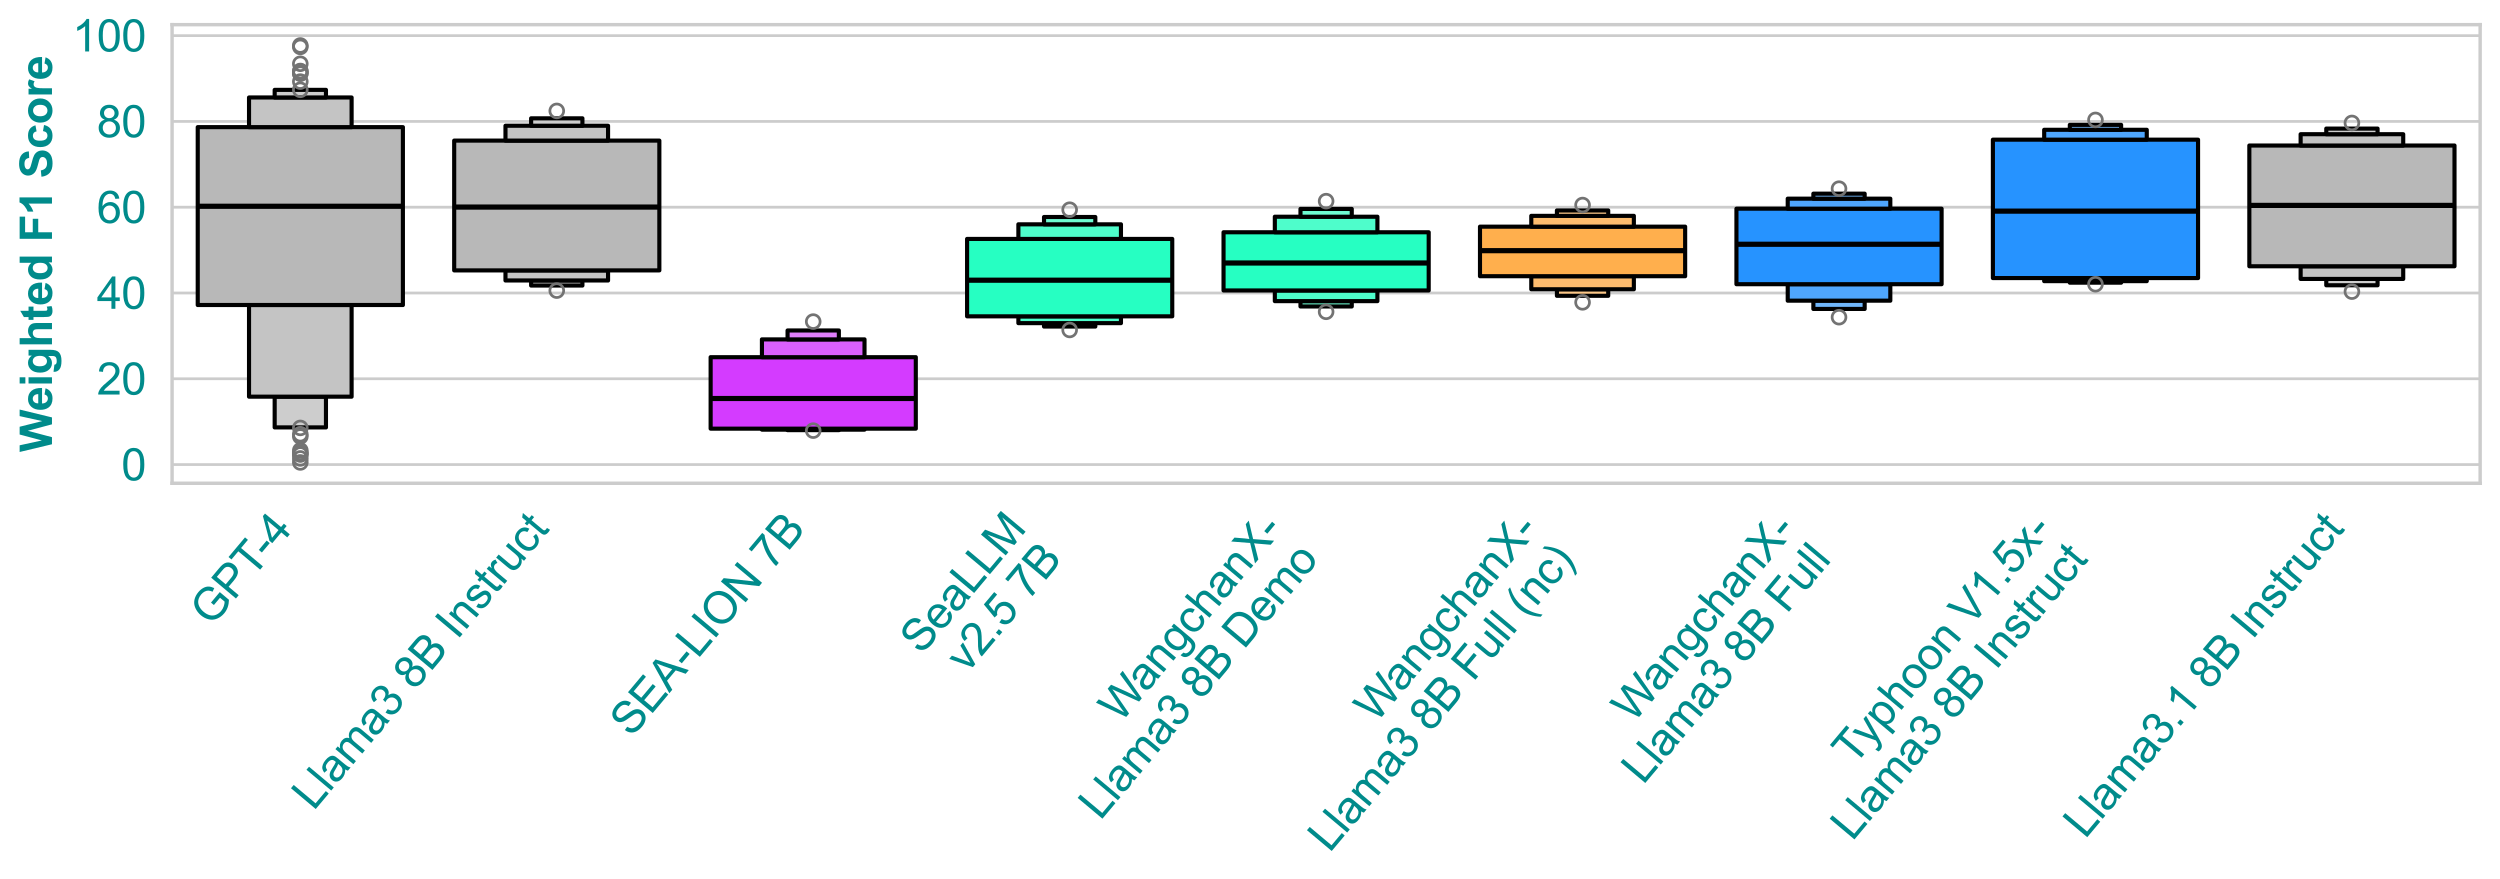 <?xml version="1.0" encoding="utf-8" standalone="no"?>
<!DOCTYPE svg PUBLIC "-//W3C//DTD SVG 1.1//EN"
  "http://www.w3.org/Graphics/SVG/1.1/DTD/svg11.dtd">
<svg xmlns:xlink="http://www.w3.org/1999/xlink" width="906.607pt" height="318.892pt" viewBox="0 0 906.607 318.892" xmlns="http://www.w3.org/2000/svg" version="1.1">
 <defs>
  <style type="text/css">*{stroke-linejoin: round; stroke-linecap: butt}</style>
 </defs>
 <g id="figure_1">
  <g id="patch_1">
   <path d="M 0 318.892 
L 906.607 318.892 
L 906.607 0 
L 0 0 
L 0 318.892 
z
" style="fill: none"/>
  </g>
  <g id="axes_1">
   <g id="patch_2">
    <path d="M 62.407 175.259 
L 899.408 175.259 
L 899.408 8.939 
L 62.407 8.939 
L 62.407 175.259 
z
" style="fill: none"/>
   </g>
   <g id="matplotlib.axis_1">
    <g id="xtick_1">
     <g id="text_1">
      <!-- GPT-4 -->
      <g style="fill: #008b8b" transform="translate(76.752 227.539) rotate(-50) scale(0.16 -0.16)">
       <defs>
        <path id="ArialMT-47" d="M 2638 1797 
L 2638 2334 
L 4578 2338 
L 4578 638 
Q 4131 281 3656 101 
Q 3181 -78 2681 -78 
Q 2006 -78 1454 211 
Q 903 500 622 1047 
Q 341 1594 341 2269 
Q 341 2938 620 3517 
Q 900 4097 1425 4378 
Q 1950 4659 2634 4659 
Q 3131 4659 3532 4498 
Q 3934 4338 4162 4050 
Q 4391 3763 4509 3300 
L 3963 3150 
Q 3859 3500 3706 3700 
Q 3553 3900 3268 4020 
Q 2984 4141 2638 4141 
Q 2222 4141 1919 4014 
Q 1616 3888 1430 3681 
Q 1244 3475 1141 3228 
Q 966 2803 966 2306 
Q 966 1694 1177 1281 
Q 1388 869 1791 669 
Q 2194 469 2647 469 
Q 3041 469 3416 620 
Q 3791 772 3984 944 
L 3984 1797 
L 2638 1797 
z
" transform="scale(0.016)"/>
        <path id="ArialMT-50" d="M 494 0 
L 494 4581 
L 2222 4581 
Q 2678 4581 2919 4538 
Q 3256 4481 3484 4323 
Q 3713 4166 3852 3881 
Q 3991 3597 3991 3256 
Q 3991 2672 3619 2267 
Q 3247 1863 2275 1863 
L 1100 1863 
L 1100 0 
L 494 0 
z
M 1100 2403 
L 2284 2403 
Q 2872 2403 3119 2622 
Q 3366 2841 3366 3238 
Q 3366 3525 3220 3729 
Q 3075 3934 2838 4000 
Q 2684 4041 2272 4041 
L 1100 4041 
L 1100 2403 
z
" transform="scale(0.016)"/>
        <path id="ArialMT-54" d="M 1659 0 
L 1659 4041 
L 150 4041 
L 150 4581 
L 3781 4581 
L 3781 4041 
L 2266 4041 
L 2266 0 
L 1659 0 
z
" transform="scale(0.016)"/>
        <path id="ArialMT-2d" d="M 203 1375 
L 203 1941 
L 1931 1941 
L 1931 1375 
L 203 1375 
z
" transform="scale(0.016)"/>
        <path id="ArialMT-34" d="M 2069 0 
L 2069 1097 
L 81 1097 
L 81 1613 
L 2172 4581 
L 2631 4581 
L 2631 1613 
L 3250 1613 
L 3250 1097 
L 2631 1097 
L 2631 0 
L 2069 0 
z
M 2069 1613 
L 2069 3678 
L 634 1613 
L 2069 1613 
z
" transform="scale(0.016)"/>
       </defs>
       <use xlink:href="#ArialMT-47"/>
       <use xlink:href="#ArialMT-50" x="77.783"/>
       <use xlink:href="#ArialMT-54" x="144.482"/>
       <use xlink:href="#ArialMT-2d" x="200.066"/>
       <use xlink:href="#ArialMT-34" x="233.367"/>
      </g>
     </g>
    </g>
    <g id="xtick_2">
     <g id="text_2">
      <!-- Llama3 8B Instruct -->
      <g style="fill: #008b8b" transform="translate(113.73 294.304) rotate(-50) scale(0.16 -0.16)">
       <defs>
        <path id="ArialMT-4c" d="M 469 0 
L 469 4581 
L 1075 4581 
L 1075 541 
L 3331 541 
L 3331 0 
L 469 0 
z
" transform="scale(0.016)"/>
        <path id="ArialMT-6c" d="M 409 0 
L 409 4581 
L 972 4581 
L 972 0 
L 409 0 
z
" transform="scale(0.016)"/>
        <path id="ArialMT-61" d="M 2588 409 
Q 2275 144 1986 34 
Q 1697 -75 1366 -75 
Q 819 -75 525 192 
Q 231 459 231 875 
Q 231 1119 342 1320 
Q 453 1522 633 1644 
Q 813 1766 1038 1828 
Q 1203 1872 1538 1913 
Q 2219 1994 2541 2106 
Q 2544 2222 2544 2253 
Q 2544 2597 2384 2738 
Q 2169 2928 1744 2928 
Q 1347 2928 1158 2789 
Q 969 2650 878 2297 
L 328 2372 
Q 403 2725 575 2942 
Q 747 3159 1072 3276 
Q 1397 3394 1825 3394 
Q 2250 3394 2515 3294 
Q 2781 3194 2906 3042 
Q 3031 2891 3081 2659 
Q 3109 2516 3109 2141 
L 3109 1391 
Q 3109 606 3145 398 
Q 3181 191 3288 0 
L 2700 0 
Q 2613 175 2588 409 
z
M 2541 1666 
Q 2234 1541 1622 1453 
Q 1275 1403 1131 1340 
Q 988 1278 909 1158 
Q 831 1038 831 891 
Q 831 666 1001 516 
Q 1172 366 1500 366 
Q 1825 366 2078 508 
Q 2331 650 2450 897 
Q 2541 1088 2541 1459 
L 2541 1666 
z
" transform="scale(0.016)"/>
        <path id="ArialMT-6d" d="M 422 0 
L 422 3319 
L 925 3319 
L 925 2853 
Q 1081 3097 1340 3245 
Q 1600 3394 1931 3394 
Q 2300 3394 2536 3241 
Q 2772 3088 2869 2813 
Q 3263 3394 3894 3394 
Q 4388 3394 4653 3120 
Q 4919 2847 4919 2278 
L 4919 0 
L 4359 0 
L 4359 2091 
Q 4359 2428 4304 2576 
Q 4250 2725 4106 2815 
Q 3963 2906 3769 2906 
Q 3419 2906 3187 2673 
Q 2956 2441 2956 1928 
L 2956 0 
L 2394 0 
L 2394 2156 
Q 2394 2531 2256 2718 
Q 2119 2906 1806 2906 
Q 1569 2906 1367 2781 
Q 1166 2656 1075 2415 
Q 984 2175 984 1722 
L 984 0 
L 422 0 
z
" transform="scale(0.016)"/>
        <path id="ArialMT-33" d="M 269 1209 
L 831 1284 
Q 928 806 1161 595 
Q 1394 384 1728 384 
Q 2125 384 2398 659 
Q 2672 934 2672 1341 
Q 2672 1728 2419 1979 
Q 2166 2231 1775 2231 
Q 1616 2231 1378 2169 
L 1441 2663 
Q 1497 2656 1531 2656 
Q 1891 2656 2178 2843 
Q 2466 3031 2466 3422 
Q 2466 3731 2256 3934 
Q 2047 4138 1716 4138 
Q 1388 4138 1169 3931 
Q 950 3725 888 3313 
L 325 3413 
Q 428 3978 793 4289 
Q 1159 4600 1703 4600 
Q 2078 4600 2393 4439 
Q 2709 4278 2876 4000 
Q 3044 3722 3044 3409 
Q 3044 3113 2884 2869 
Q 2725 2625 2413 2481 
Q 2819 2388 3044 2092 
Q 3269 1797 3269 1353 
Q 3269 753 2831 336 
Q 2394 -81 1725 -81 
Q 1122 -81 723 278 
Q 325 638 269 1209 
z
" transform="scale(0.016)"/>
        <path id="ArialMT-20" transform="scale(0.016)"/>
        <path id="ArialMT-38" d="M 1131 2484 
Q 781 2613 612 2850 
Q 444 3088 444 3419 
Q 444 3919 803 4259 
Q 1163 4600 1759 4600 
Q 2359 4600 2725 4251 
Q 3091 3903 3091 3403 
Q 3091 3084 2923 2848 
Q 2756 2613 2416 2484 
Q 2838 2347 3058 2040 
Q 3278 1734 3278 1309 
Q 3278 722 2862 322 
Q 2447 -78 1769 -78 
Q 1091 -78 675 323 
Q 259 725 259 1325 
Q 259 1772 486 2073 
Q 713 2375 1131 2484 
z
M 1019 3438 
Q 1019 3113 1228 2906 
Q 1438 2700 1772 2700 
Q 2097 2700 2305 2904 
Q 2513 3109 2513 3406 
Q 2513 3716 2298 3927 
Q 2084 4138 1766 4138 
Q 1444 4138 1231 3931 
Q 1019 3725 1019 3438 
z
M 838 1322 
Q 838 1081 952 856 
Q 1066 631 1291 507 
Q 1516 384 1775 384 
Q 2178 384 2440 643 
Q 2703 903 2703 1303 
Q 2703 1709 2433 1975 
Q 2163 2241 1756 2241 
Q 1359 2241 1098 1978 
Q 838 1716 838 1322 
z
" transform="scale(0.016)"/>
        <path id="ArialMT-42" d="M 469 0 
L 469 4581 
L 2188 4581 
Q 2713 4581 3030 4442 
Q 3347 4303 3526 4014 
Q 3706 3725 3706 3409 
Q 3706 3116 3547 2856 
Q 3388 2597 3066 2438 
Q 3481 2316 3704 2022 
Q 3928 1728 3928 1328 
Q 3928 1006 3792 729 
Q 3656 453 3456 303 
Q 3256 153 2954 76 
Q 2653 0 2216 0 
L 469 0 
z
M 1075 2656 
L 2066 2656 
Q 2469 2656 2644 2709 
Q 2875 2778 2992 2937 
Q 3109 3097 3109 3338 
Q 3109 3566 3000 3739 
Q 2891 3913 2687 3977 
Q 2484 4041 1991 4041 
L 1075 4041 
L 1075 2656 
z
M 1075 541 
L 2216 541 
Q 2509 541 2628 563 
Q 2838 600 2978 687 
Q 3119 775 3209 942 
Q 3300 1109 3300 1328 
Q 3300 1584 3169 1773 
Q 3038 1963 2805 2039 
Q 2572 2116 2134 2116 
L 1075 2116 
L 1075 541 
z
" transform="scale(0.016)"/>
        <path id="ArialMT-49" d="M 597 0 
L 597 4581 
L 1203 4581 
L 1203 0 
L 597 0 
z
" transform="scale(0.016)"/>
        <path id="ArialMT-6e" d="M 422 0 
L 422 3319 
L 928 3319 
L 928 2847 
Q 1294 3394 1984 3394 
Q 2284 3394 2536 3286 
Q 2788 3178 2913 3003 
Q 3038 2828 3088 2588 
Q 3119 2431 3119 2041 
L 3119 0 
L 2556 0 
L 2556 2019 
Q 2556 2363 2490 2533 
Q 2425 2703 2258 2804 
Q 2091 2906 1866 2906 
Q 1506 2906 1245 2678 
Q 984 2450 984 1813 
L 984 0 
L 422 0 
z
" transform="scale(0.016)"/>
        <path id="ArialMT-73" d="M 197 991 
L 753 1078 
Q 800 744 1014 566 
Q 1228 388 1613 388 
Q 2000 388 2187 545 
Q 2375 703 2375 916 
Q 2375 1106 2209 1216 
Q 2094 1291 1634 1406 
Q 1016 1563 777 1677 
Q 538 1791 414 1992 
Q 291 2194 291 2438 
Q 291 2659 392 2848 
Q 494 3038 669 3163 
Q 800 3259 1026 3326 
Q 1253 3394 1513 3394 
Q 1903 3394 2198 3281 
Q 2494 3169 2634 2976 
Q 2775 2784 2828 2463 
L 2278 2388 
Q 2241 2644 2061 2787 
Q 1881 2931 1553 2931 
Q 1166 2931 1000 2803 
Q 834 2675 834 2503 
Q 834 2394 903 2306 
Q 972 2216 1119 2156 
Q 1203 2125 1616 2013 
Q 2213 1853 2448 1751 
Q 2684 1650 2818 1456 
Q 2953 1263 2953 975 
Q 2953 694 2789 445 
Q 2625 197 2315 61 
Q 2006 -75 1616 -75 
Q 969 -75 630 194 
Q 291 463 197 991 
z
" transform="scale(0.016)"/>
        <path id="ArialMT-74" d="M 1650 503 
L 1731 6 
Q 1494 -44 1306 -44 
Q 1000 -44 831 53 
Q 663 150 594 308 
Q 525 466 525 972 
L 525 2881 
L 113 2881 
L 113 3319 
L 525 3319 
L 525 4141 
L 1084 4478 
L 1084 3319 
L 1650 3319 
L 1650 2881 
L 1084 2881 
L 1084 941 
Q 1084 700 1114 631 
Q 1144 563 1211 522 
Q 1278 481 1403 481 
Q 1497 481 1650 503 
z
" transform="scale(0.016)"/>
        <path id="ArialMT-72" d="M 416 0 
L 416 3319 
L 922 3319 
L 922 2816 
Q 1116 3169 1280 3281 
Q 1444 3394 1641 3394 
Q 1925 3394 2219 3213 
L 2025 2691 
Q 1819 2813 1613 2813 
Q 1428 2813 1281 2702 
Q 1134 2591 1072 2394 
Q 978 2094 978 1738 
L 978 0 
L 416 0 
z
" transform="scale(0.016)"/>
        <path id="ArialMT-75" d="M 2597 0 
L 2597 488 
Q 2209 -75 1544 -75 
Q 1250 -75 995 37 
Q 741 150 617 320 
Q 494 491 444 738 
Q 409 903 409 1263 
L 409 3319 
L 972 3319 
L 972 1478 
Q 972 1038 1006 884 
Q 1059 663 1231 536 
Q 1403 409 1656 409 
Q 1909 409 2131 539 
Q 2353 669 2445 892 
Q 2538 1116 2538 1541 
L 2538 3319 
L 3100 3319 
L 3100 0 
L 2597 0 
z
" transform="scale(0.016)"/>
        <path id="ArialMT-63" d="M 2588 1216 
L 3141 1144 
Q 3050 572 2676 248 
Q 2303 -75 1759 -75 
Q 1078 -75 664 370 
Q 250 816 250 1647 
Q 250 2184 428 2587 
Q 606 2991 970 3192 
Q 1334 3394 1763 3394 
Q 2303 3394 2647 3120 
Q 2991 2847 3088 2344 
L 2541 2259 
Q 2463 2594 2264 2762 
Q 2066 2931 1784 2931 
Q 1359 2931 1093 2626 
Q 828 2322 828 1663 
Q 828 994 1084 691 
Q 1341 388 1753 388 
Q 2084 388 2306 591 
Q 2528 794 2588 1216 
z
" transform="scale(0.016)"/>
       </defs>
       <use xlink:href="#ArialMT-4c"/>
       <use xlink:href="#ArialMT-6c" x="55.615"/>
       <use xlink:href="#ArialMT-61" x="77.832"/>
       <use xlink:href="#ArialMT-6d" x="133.447"/>
       <use xlink:href="#ArialMT-61" x="216.748"/>
       <use xlink:href="#ArialMT-33" x="272.363"/>
       <use xlink:href="#ArialMT-20" x="327.979"/>
       <use xlink:href="#ArialMT-38" x="355.762"/>
       <use xlink:href="#ArialMT-42" x="411.377"/>
       <use xlink:href="#ArialMT-20" x="478.076"/>
       <use xlink:href="#ArialMT-49" x="505.859"/>
       <use xlink:href="#ArialMT-6e" x="533.643"/>
       <use xlink:href="#ArialMT-73" x="589.258"/>
       <use xlink:href="#ArialMT-74" x="639.258"/>
       <use xlink:href="#ArialMT-72" x="667.041"/>
       <use xlink:href="#ArialMT-75" x="700.342"/>
       <use xlink:href="#ArialMT-63" x="755.957"/>
       <use xlink:href="#ArialMT-74" x="805.957"/>
      </g>
     </g>
    </g>
    <g id="xtick_3">
     <g id="text_3">
      <!-- SEA-LION 7B -->
      <g style="fill: #008b8b" transform="translate(229.027 267.731) rotate(-50) scale(0.16 -0.16)">
       <defs>
        <path id="ArialMT-53" d="M 288 1472 
L 859 1522 
Q 900 1178 1048 958 
Q 1197 738 1509 602 
Q 1822 466 2213 466 
Q 2559 466 2825 569 
Q 3091 672 3220 851 
Q 3350 1031 3350 1244 
Q 3350 1459 3225 1620 
Q 3100 1781 2813 1891 
Q 2628 1963 1997 2114 
Q 1366 2266 1113 2400 
Q 784 2572 623 2826 
Q 463 3081 463 3397 
Q 463 3744 659 4045 
Q 856 4347 1234 4503 
Q 1613 4659 2075 4659 
Q 2584 4659 2973 4495 
Q 3363 4331 3572 4012 
Q 3781 3694 3797 3291 
L 3216 3247 
Q 3169 3681 2898 3903 
Q 2628 4125 2100 4125 
Q 1550 4125 1298 3923 
Q 1047 3722 1047 3438 
Q 1047 3191 1225 3031 
Q 1400 2872 2139 2705 
Q 2878 2538 3153 2413 
Q 3553 2228 3743 1945 
Q 3934 1663 3934 1294 
Q 3934 928 3725 604 
Q 3516 281 3123 101 
Q 2731 -78 2241 -78 
Q 1619 -78 1198 103 
Q 778 284 539 648 
Q 300 1013 288 1472 
z
" transform="scale(0.016)"/>
        <path id="ArialMT-45" d="M 506 0 
L 506 4581 
L 3819 4581 
L 3819 4041 
L 1113 4041 
L 1113 2638 
L 3647 2638 
L 3647 2100 
L 1113 2100 
L 1113 541 
L 3925 541 
L 3925 0 
L 506 0 
z
" transform="scale(0.016)"/>
        <path id="ArialMT-41" d="M -9 0 
L 1750 4581 
L 2403 4581 
L 4278 0 
L 3588 0 
L 3053 1388 
L 1138 1388 
L 634 0 
L -9 0 
z
M 1313 1881 
L 2866 1881 
L 2388 3150 
Q 2169 3728 2063 4100 
Q 1975 3659 1816 3225 
L 1313 1881 
z
" transform="scale(0.016)"/>
        <path id="ArialMT-4f" d="M 309 2231 
Q 309 3372 921 4017 
Q 1534 4663 2503 4663 
Q 3138 4663 3647 4359 
Q 4156 4056 4423 3514 
Q 4691 2972 4691 2284 
Q 4691 1588 4409 1038 
Q 4128 488 3612 205 
Q 3097 -78 2500 -78 
Q 1853 -78 1343 234 
Q 834 547 571 1087 
Q 309 1628 309 2231 
z
M 934 2222 
Q 934 1394 1379 917 
Q 1825 441 2497 441 
Q 3181 441 3623 922 
Q 4066 1403 4066 2288 
Q 4066 2847 3877 3264 
Q 3688 3681 3323 3911 
Q 2959 4141 2506 4141 
Q 1863 4141 1398 3698 
Q 934 3256 934 2222 
z
" transform="scale(0.016)"/>
        <path id="ArialMT-4e" d="M 488 0 
L 488 4581 
L 1109 4581 
L 3516 984 
L 3516 4581 
L 4097 4581 
L 4097 0 
L 3475 0 
L 1069 3600 
L 1069 0 
L 488 0 
z
" transform="scale(0.016)"/>
        <path id="ArialMT-37" d="M 303 3981 
L 303 4522 
L 3269 4522 
L 3269 4084 
Q 2831 3619 2401 2847 
Q 1972 2075 1738 1259 
Q 1569 684 1522 0 
L 944 0 
Q 953 541 1156 1306 
Q 1359 2072 1739 2783 
Q 2119 3494 2547 3981 
L 303 3981 
z
" transform="scale(0.016)"/>
       </defs>
       <use xlink:href="#ArialMT-53"/>
       <use xlink:href="#ArialMT-45" x="66.699"/>
       <use xlink:href="#ArialMT-41" x="133.398"/>
       <use xlink:href="#ArialMT-2d" x="200.098"/>
       <use xlink:href="#ArialMT-4c" x="233.398"/>
       <use xlink:href="#ArialMT-49" x="289.014"/>
       <use xlink:href="#ArialMT-4f" x="316.797"/>
       <use xlink:href="#ArialMT-4e" x="394.58"/>
       <use xlink:href="#ArialMT-20" x="466.797"/>
       <use xlink:href="#ArialMT-37" x="494.58"/>
       <use xlink:href="#ArialMT-42" x="550.195"/>
      </g>
     </g>
    </g>
    <g id="xtick_4">
     <g id="text_4">
      <!-- SeaLLM -->
      <g style="fill: #008b8b" transform="translate(334.204 237.77) rotate(-50) scale(0.16 -0.16)">
       <defs>
        <path id="ArialMT-65" d="M 2694 1069 
L 3275 997 
Q 3138 488 2766 206 
Q 2394 -75 1816 -75 
Q 1088 -75 661 373 
Q 234 822 234 1631 
Q 234 2469 665 2931 
Q 1097 3394 1784 3394 
Q 2450 3394 2872 2941 
Q 3294 2488 3294 1666 
Q 3294 1616 3291 1516 
L 816 1516 
Q 847 969 1125 678 
Q 1403 388 1819 388 
Q 2128 388 2347 550 
Q 2566 713 2694 1069 
z
M 847 1978 
L 2700 1978 
Q 2663 2397 2488 2606 
Q 2219 2931 1791 2931 
Q 1403 2931 1139 2672 
Q 875 2413 847 1978 
z
" transform="scale(0.016)"/>
        <path id="ArialMT-4d" d="M 475 0 
L 475 4581 
L 1388 4581 
L 2472 1338 
Q 2622 884 2691 659 
Q 2769 909 2934 1394 
L 4031 4581 
L 4847 4581 
L 4847 0 
L 4263 0 
L 4263 3834 
L 2931 0 
L 2384 0 
L 1059 3900 
L 1059 0 
L 475 0 
z
" transform="scale(0.016)"/>
       </defs>
       <use xlink:href="#ArialMT-53"/>
       <use xlink:href="#ArialMT-65" x="66.699"/>
       <use xlink:href="#ArialMT-61" x="122.314"/>
       <use xlink:href="#ArialMT-4c" x="177.93"/>
       <use xlink:href="#ArialMT-4c" x="233.545"/>
       <use xlink:href="#ArialMT-4d" x="289.16"/>
      </g>
      <!-- v2.5 7B -->
      <g style="fill: #008b8b" transform="translate(350.597 244.561) rotate(-50) scale(0.16 -0.16)">
       <defs>
        <path id="ArialMT-76" d="M 1344 0 
L 81 3319 
L 675 3319 
L 1388 1331 
Q 1503 1009 1600 663 
Q 1675 925 1809 1294 
L 2547 3319 
L 3125 3319 
L 1869 0 
L 1344 0 
z
" transform="scale(0.016)"/>
        <path id="ArialMT-32" d="M 3222 541 
L 3222 0 
L 194 0 
Q 188 203 259 391 
Q 375 700 629 1000 
Q 884 1300 1366 1694 
Q 2113 2306 2375 2664 
Q 2638 3022 2638 3341 
Q 2638 3675 2398 3904 
Q 2159 4134 1775 4134 
Q 1369 4134 1125 3890 
Q 881 3647 878 3216 
L 300 3275 
Q 359 3922 746 4261 
Q 1134 4600 1788 4600 
Q 2447 4600 2831 4234 
Q 3216 3869 3216 3328 
Q 3216 3053 3103 2787 
Q 2991 2522 2730 2228 
Q 2469 1934 1863 1422 
Q 1356 997 1212 845 
Q 1069 694 975 541 
L 3222 541 
z
" transform="scale(0.016)"/>
        <path id="ArialMT-2e" d="M 581 0 
L 581 641 
L 1222 641 
L 1222 0 
L 581 0 
z
" transform="scale(0.016)"/>
        <path id="ArialMT-35" d="M 266 1200 
L 856 1250 
Q 922 819 1161 601 
Q 1400 384 1738 384 
Q 2144 384 2425 690 
Q 2706 997 2706 1503 
Q 2706 1984 2436 2262 
Q 2166 2541 1728 2541 
Q 1456 2541 1237 2417 
Q 1019 2294 894 2097 
L 366 2166 
L 809 4519 
L 3088 4519 
L 3088 3981 
L 1259 3981 
L 1013 2750 
Q 1425 3038 1878 3038 
Q 2478 3038 2890 2622 
Q 3303 2206 3303 1553 
Q 3303 931 2941 478 
Q 2500 -78 1738 -78 
Q 1113 -78 717 272 
Q 322 622 266 1200 
z
" transform="scale(0.016)"/>
       </defs>
       <use xlink:href="#ArialMT-76"/>
       <use xlink:href="#ArialMT-32" x="50"/>
       <use xlink:href="#ArialMT-2e" x="105.615"/>
       <use xlink:href="#ArialMT-35" x="133.398"/>
       <use xlink:href="#ArialMT-20" x="189.014"/>
       <use xlink:href="#ArialMT-37" x="216.797"/>
       <use xlink:href="#ArialMT-42" x="272.412"/>
      </g>
     </g>
    </g>
    <g id="xtick_5">
     <g id="text_5">
      <!-- WangchanX- -->
      <g style="fill: #008b8b" transform="translate(406.3 262.511) rotate(-50) scale(0.16 -0.16)">
       <defs>
        <path id="ArialMT-57" d="M 1294 0 
L 78 4581 
L 700 4581 
L 1397 1578 
Q 1509 1106 1591 641 
Q 1766 1375 1797 1488 
L 2669 4581 
L 3400 4581 
L 4056 2263 
Q 4303 1400 4413 641 
Q 4500 1075 4641 1638 
L 5359 4581 
L 5969 4581 
L 4713 0 
L 4128 0 
L 3163 3491 
Q 3041 3928 3019 4028 
Q 2947 3713 2884 3491 
L 1913 0 
L 1294 0 
z
" transform="scale(0.016)"/>
        <path id="ArialMT-67" d="M 319 -275 
L 866 -356 
Q 900 -609 1056 -725 
Q 1266 -881 1628 -881 
Q 2019 -881 2231 -725 
Q 2444 -569 2519 -288 
Q 2563 -116 2559 434 
Q 2191 0 1641 0 
Q 956 0 581 494 
Q 206 988 206 1678 
Q 206 2153 378 2554 
Q 550 2956 876 3175 
Q 1203 3394 1644 3394 
Q 2231 3394 2613 2919 
L 2613 3319 
L 3131 3319 
L 3131 450 
Q 3131 -325 2973 -648 
Q 2816 -972 2473 -1159 
Q 2131 -1347 1631 -1347 
Q 1038 -1347 672 -1080 
Q 306 -813 319 -275 
z
M 784 1719 
Q 784 1066 1043 766 
Q 1303 466 1694 466 
Q 2081 466 2343 764 
Q 2606 1063 2606 1700 
Q 2606 2309 2336 2618 
Q 2066 2928 1684 2928 
Q 1309 2928 1046 2623 
Q 784 2319 784 1719 
z
" transform="scale(0.016)"/>
        <path id="ArialMT-68" d="M 422 0 
L 422 4581 
L 984 4581 
L 984 2938 
Q 1378 3394 1978 3394 
Q 2347 3394 2619 3248 
Q 2891 3103 3008 2847 
Q 3125 2591 3125 2103 
L 3125 0 
L 2563 0 
L 2563 2103 
Q 2563 2525 2380 2717 
Q 2197 2909 1863 2909 
Q 1613 2909 1392 2779 
Q 1172 2650 1078 2428 
Q 984 2206 984 1816 
L 984 0 
L 422 0 
z
" transform="scale(0.016)"/>
        <path id="ArialMT-58" d="M 28 0 
L 1800 2388 
L 238 4581 
L 959 4581 
L 1791 3406 
Q 2050 3041 2159 2844 
Q 2313 3094 2522 3366 
L 3444 4581 
L 4103 4581 
L 2494 2422 
L 4228 0 
L 3478 0 
L 2325 1634 
Q 2228 1775 2125 1941 
Q 1972 1691 1906 1597 
L 756 0 
L 28 0 
z
" transform="scale(0.016)"/>
       </defs>
       <use xlink:href="#ArialMT-57"/>
       <use xlink:href="#ArialMT-61" x="90.635"/>
       <use xlink:href="#ArialMT-6e" x="146.25"/>
       <use xlink:href="#ArialMT-67" x="201.865"/>
       <use xlink:href="#ArialMT-63" x="257.48"/>
       <use xlink:href="#ArialMT-68" x="307.48"/>
       <use xlink:href="#ArialMT-61" x="363.096"/>
       <use xlink:href="#ArialMT-6e" x="418.711"/>
       <use xlink:href="#ArialMT-58" x="474.326"/>
       <use xlink:href="#ArialMT-2d" x="541.025"/>
      </g>
      <!-- Llama3 8B Demo -->
      <g style="fill: #008b8b" transform="translate(399.017 297.81) rotate(-50) scale(0.16 -0.16)">
       <defs>
        <path id="ArialMT-44" d="M 494 0 
L 494 4581 
L 2072 4581 
Q 2606 4581 2888 4516 
Q 3281 4425 3559 4188 
Q 3922 3881 4101 3404 
Q 4281 2928 4281 2316 
Q 4281 1794 4159 1391 
Q 4038 988 3847 723 
Q 3656 459 3429 307 
Q 3203 156 2883 78 
Q 2563 0 2147 0 
L 494 0 
z
M 1100 541 
L 2078 541 
Q 2531 541 2789 625 
Q 3047 709 3200 863 
Q 3416 1078 3536 1442 
Q 3656 1806 3656 2325 
Q 3656 3044 3420 3430 
Q 3184 3816 2847 3947 
Q 2603 4041 2063 4041 
L 1100 4041 
L 1100 541 
z
" transform="scale(0.016)"/>
        <path id="ArialMT-6f" d="M 213 1659 
Q 213 2581 725 3025 
Q 1153 3394 1769 3394 
Q 2453 3394 2887 2945 
Q 3322 2497 3322 1706 
Q 3322 1066 3130 698 
Q 2938 331 2570 128 
Q 2203 -75 1769 -75 
Q 1072 -75 642 372 
Q 213 819 213 1659 
z
M 791 1659 
Q 791 1022 1069 705 
Q 1347 388 1769 388 
Q 2188 388 2466 706 
Q 2744 1025 2744 1678 
Q 2744 2294 2464 2611 
Q 2184 2928 1769 2928 
Q 1347 2928 1069 2612 
Q 791 2297 791 1659 
z
" transform="scale(0.016)"/>
       </defs>
       <use xlink:href="#ArialMT-4c"/>
       <use xlink:href="#ArialMT-6c" x="55.615"/>
       <use xlink:href="#ArialMT-61" x="77.832"/>
       <use xlink:href="#ArialMT-6d" x="133.447"/>
       <use xlink:href="#ArialMT-61" x="216.748"/>
       <use xlink:href="#ArialMT-33" x="272.363"/>
       <use xlink:href="#ArialMT-20" x="327.979"/>
       <use xlink:href="#ArialMT-38" x="355.762"/>
       <use xlink:href="#ArialMT-42" x="411.377"/>
       <use xlink:href="#ArialMT-20" x="478.076"/>
       <use xlink:href="#ArialMT-44" x="505.859"/>
       <use xlink:href="#ArialMT-65" x="578.076"/>
       <use xlink:href="#ArialMT-6d" x="633.691"/>
       <use xlink:href="#ArialMT-6f" x="716.992"/>
      </g>
     </g>
    </g>
    <g id="xtick_6">
     <g id="text_6">
      <!-- WangchanX- -->
      <g style="fill: #008b8b" transform="translate(498.977 262.511) rotate(-50) scale(0.16 -0.16)">
       <use xlink:href="#ArialMT-57"/>
       <use xlink:href="#ArialMT-61" x="90.635"/>
       <use xlink:href="#ArialMT-6e" x="146.25"/>
       <use xlink:href="#ArialMT-67" x="201.865"/>
       <use xlink:href="#ArialMT-63" x="257.48"/>
       <use xlink:href="#ArialMT-68" x="307.48"/>
       <use xlink:href="#ArialMT-61" x="363.096"/>
       <use xlink:href="#ArialMT-6e" x="418.711"/>
       <use xlink:href="#ArialMT-58" x="474.326"/>
       <use xlink:href="#ArialMT-2d" x="541.025"/>
      </g>
      <!-- Llama3 8B Full (nc) -->
      <g style="fill: #008b8b" transform="translate(482.167 309.528) rotate(-50) scale(0.16 -0.16)">
       <defs>
        <path id="ArialMT-46" d="M 525 0 
L 525 4581 
L 3616 4581 
L 3616 4041 
L 1131 4041 
L 1131 2622 
L 3281 2622 
L 3281 2081 
L 1131 2081 
L 1131 0 
L 525 0 
z
" transform="scale(0.016)"/>
        <path id="ArialMT-28" d="M 1497 -1347 
Q 1031 -759 709 28 
Q 388 816 388 1659 
Q 388 2403 628 3084 
Q 909 3875 1497 4659 
L 1900 4659 
Q 1522 4009 1400 3731 
Q 1209 3300 1100 2831 
Q 966 2247 966 1656 
Q 966 153 1900 -1347 
L 1497 -1347 
z
" transform="scale(0.016)"/>
        <path id="ArialMT-29" d="M 791 -1347 
L 388 -1347 
Q 1322 153 1322 1656 
Q 1322 2244 1188 2822 
Q 1081 3291 891 3722 
Q 769 4003 388 4659 
L 791 4659 
Q 1378 3875 1659 3084 
Q 1900 2403 1900 1659 
Q 1900 816 1576 28 
Q 1253 -759 791 -1347 
z
" transform="scale(0.016)"/>
       </defs>
       <use xlink:href="#ArialMT-4c"/>
       <use xlink:href="#ArialMT-6c" x="55.615"/>
       <use xlink:href="#ArialMT-61" x="77.832"/>
       <use xlink:href="#ArialMT-6d" x="133.447"/>
       <use xlink:href="#ArialMT-61" x="216.748"/>
       <use xlink:href="#ArialMT-33" x="272.363"/>
       <use xlink:href="#ArialMT-20" x="327.979"/>
       <use xlink:href="#ArialMT-38" x="355.762"/>
       <use xlink:href="#ArialMT-42" x="411.377"/>
       <use xlink:href="#ArialMT-20" x="478.076"/>
       <use xlink:href="#ArialMT-46" x="505.859"/>
       <use xlink:href="#ArialMT-75" x="566.943"/>
       <use xlink:href="#ArialMT-6c" x="622.559"/>
       <use xlink:href="#ArialMT-6c" x="644.775"/>
       <use xlink:href="#ArialMT-20" x="666.992"/>
       <use xlink:href="#ArialMT-28" x="694.775"/>
       <use xlink:href="#ArialMT-6e" x="728.076"/>
       <use xlink:href="#ArialMT-63" x="783.691"/>
       <use xlink:href="#ArialMT-29" x="833.691"/>
      </g>
     </g>
    </g>
    <g id="xtick_7">
     <g id="text_7">
      <!-- WangchanX- -->
      <g style="fill: #008b8b" transform="translate(592.3 262.511) rotate(-50) scale(0.16 -0.16)">
       <use xlink:href="#ArialMT-57"/>
       <use xlink:href="#ArialMT-61" x="90.635"/>
       <use xlink:href="#ArialMT-6e" x="146.25"/>
       <use xlink:href="#ArialMT-67" x="201.865"/>
       <use xlink:href="#ArialMT-63" x="257.48"/>
       <use xlink:href="#ArialMT-68" x="307.48"/>
       <use xlink:href="#ArialMT-61" x="363.096"/>
       <use xlink:href="#ArialMT-6e" x="418.711"/>
       <use xlink:href="#ArialMT-58" x="474.326"/>
       <use xlink:href="#ArialMT-2d" x="541.025"/>
      </g>
      <!-- Llama3 8B Full -->
      <g style="fill: #008b8b" transform="translate(595.878 284.866) rotate(-50) scale(0.16 -0.16)">
       <use xlink:href="#ArialMT-4c"/>
       <use xlink:href="#ArialMT-6c" x="55.615"/>
       <use xlink:href="#ArialMT-61" x="77.832"/>
       <use xlink:href="#ArialMT-6d" x="133.447"/>
       <use xlink:href="#ArialMT-61" x="216.748"/>
       <use xlink:href="#ArialMT-33" x="272.363"/>
       <use xlink:href="#ArialMT-20" x="327.979"/>
       <use xlink:href="#ArialMT-38" x="355.762"/>
       <use xlink:href="#ArialMT-42" x="411.377"/>
       <use xlink:href="#ArialMT-20" x="478.076"/>
       <use xlink:href="#ArialMT-46" x="505.859"/>
       <use xlink:href="#ArialMT-75" x="566.943"/>
       <use xlink:href="#ArialMT-6c" x="622.559"/>
       <use xlink:href="#ArialMT-6c" x="644.775"/>
      </g>
     </g>
    </g>
    <g id="xtick_8">
     <g id="text_8">
      <!-- Typhoon V1.5x- -->
      <g style="fill: #008b8b" transform="translate(672.33 277.998) rotate(-50) scale(0.16 -0.16)">
       <defs>
        <path id="ArialMT-79" d="M 397 -1278 
L 334 -750 
Q 519 -800 656 -800 
Q 844 -800 956 -737 
Q 1069 -675 1141 -563 
Q 1194 -478 1313 -144 
Q 1328 -97 1363 -6 
L 103 3319 
L 709 3319 
L 1400 1397 
Q 1534 1031 1641 628 
Q 1738 1016 1872 1384 
L 2581 3319 
L 3144 3319 
L 1881 -56 
Q 1678 -603 1566 -809 
Q 1416 -1088 1222 -1217 
Q 1028 -1347 759 -1347 
Q 597 -1347 397 -1278 
z
" transform="scale(0.016)"/>
        <path id="ArialMT-70" d="M 422 -1272 
L 422 3319 
L 934 3319 
L 934 2888 
Q 1116 3141 1344 3267 
Q 1572 3394 1897 3394 
Q 2322 3394 2647 3175 
Q 2972 2956 3137 2557 
Q 3303 2159 3303 1684 
Q 3303 1175 3120 767 
Q 2938 359 2589 142 
Q 2241 -75 1856 -75 
Q 1575 -75 1351 44 
Q 1128 163 984 344 
L 984 -1272 
L 422 -1272 
z
M 931 1641 
Q 931 1000 1190 694 
Q 1450 388 1819 388 
Q 2194 388 2461 705 
Q 2728 1022 2728 1688 
Q 2728 2322 2467 2637 
Q 2206 2953 1844 2953 
Q 1484 2953 1207 2617 
Q 931 2281 931 1641 
z
" transform="scale(0.016)"/>
        <path id="ArialMT-56" d="M 1803 0 
L 28 4581 
L 684 4581 
L 1875 1253 
Q 2019 853 2116 503 
Q 2222 878 2363 1253 
L 3600 4581 
L 4219 4581 
L 2425 0 
L 1803 0 
z
" transform="scale(0.016)"/>
        <path id="ArialMT-31" d="M 2384 0 
L 1822 0 
L 1822 3584 
Q 1619 3391 1289 3197 
Q 959 3003 697 2906 
L 697 3450 
Q 1169 3672 1522 3987 
Q 1875 4303 2022 4600 
L 2384 4600 
L 2384 0 
z
" transform="scale(0.016)"/>
        <path id="ArialMT-78" d="M 47 0 
L 1259 1725 
L 138 3319 
L 841 3319 
L 1350 2541 
Q 1494 2319 1581 2169 
Q 1719 2375 1834 2534 
L 2394 3319 
L 3066 3319 
L 1919 1756 
L 3153 0 
L 2463 0 
L 1781 1031 
L 1600 1309 
L 728 0 
L 47 0 
z
" transform="scale(0.016)"/>
       </defs>
       <use xlink:href="#ArialMT-54"/>
       <use xlink:href="#ArialMT-79" x="55.584"/>
       <use xlink:href="#ArialMT-70" x="105.584"/>
       <use xlink:href="#ArialMT-68" x="161.199"/>
       <use xlink:href="#ArialMT-6f" x="216.814"/>
       <use xlink:href="#ArialMT-6f" x="272.43"/>
       <use xlink:href="#ArialMT-6e" x="328.045"/>
       <use xlink:href="#ArialMT-20" x="383.66"/>
       <use xlink:href="#ArialMT-56" x="411.443"/>
       <use xlink:href="#ArialMT-31" x="478.143"/>
       <use xlink:href="#ArialMT-2e" x="533.758"/>
       <use xlink:href="#ArialMT-35" x="561.541"/>
       <use xlink:href="#ArialMT-78" x="617.156"/>
       <use xlink:href="#ArialMT-2d" x="667.156"/>
      </g>
      <!-- Llama3 8B Instruct -->
      <g style="fill: #008b8b" transform="translate(671.73 305.333) rotate(-50) scale(0.16 -0.16)">
       <use xlink:href="#ArialMT-4c"/>
       <use xlink:href="#ArialMT-6c" x="55.615"/>
       <use xlink:href="#ArialMT-61" x="77.832"/>
       <use xlink:href="#ArialMT-6d" x="133.447"/>
       <use xlink:href="#ArialMT-61" x="216.748"/>
       <use xlink:href="#ArialMT-33" x="272.363"/>
       <use xlink:href="#ArialMT-20" x="327.979"/>
       <use xlink:href="#ArialMT-38" x="355.762"/>
       <use xlink:href="#ArialMT-42" x="411.377"/>
       <use xlink:href="#ArialMT-20" x="478.076"/>
       <use xlink:href="#ArialMT-49" x="505.859"/>
       <use xlink:href="#ArialMT-6e" x="533.643"/>
       <use xlink:href="#ArialMT-73" x="589.258"/>
       <use xlink:href="#ArialMT-74" x="639.258"/>
       <use xlink:href="#ArialMT-72" x="667.041"/>
       <use xlink:href="#ArialMT-75" x="700.342"/>
       <use xlink:href="#ArialMT-63" x="755.957"/>
       <use xlink:href="#ArialMT-74" x="805.957"/>
      </g>
     </g>
    </g>
    <g id="xtick_9">
     <g id="text_9">
      <!-- Llama3.1 8B Instruct -->
      <g style="fill: #008b8b" transform="translate(756.154 304.525) rotate(-50) scale(0.16 -0.16)">
       <use xlink:href="#ArialMT-4c"/>
       <use xlink:href="#ArialMT-6c" x="55.615"/>
       <use xlink:href="#ArialMT-61" x="77.832"/>
       <use xlink:href="#ArialMT-6d" x="133.447"/>
       <use xlink:href="#ArialMT-61" x="216.748"/>
       <use xlink:href="#ArialMT-33" x="272.363"/>
       <use xlink:href="#ArialMT-2e" x="327.979"/>
       <use xlink:href="#ArialMT-31" x="355.762"/>
       <use xlink:href="#ArialMT-20" x="411.377"/>
       <use xlink:href="#ArialMT-38" x="439.16"/>
       <use xlink:href="#ArialMT-42" x="494.775"/>
       <use xlink:href="#ArialMT-20" x="561.475"/>
       <use xlink:href="#ArialMT-49" x="589.258"/>
       <use xlink:href="#ArialMT-6e" x="617.041"/>
       <use xlink:href="#ArialMT-73" x="672.656"/>
       <use xlink:href="#ArialMT-74" x="722.656"/>
       <use xlink:href="#ArialMT-72" x="750.439"/>
       <use xlink:href="#ArialMT-75" x="783.74"/>
       <use xlink:href="#ArialMT-63" x="839.355"/>
       <use xlink:href="#ArialMT-74" x="889.355"/>
      </g>
     </g>
    </g>
   </g>
   <g id="matplotlib.axis_2">
    <g id="ytick_1">
     <g id="line2d_1">
      <path d="M 62.407 168.469 
L 899.408 168.469 
" clip-path="url(#pe2331c60af)" style="fill: none; stroke: #cccccc; stroke-linecap: round"/>
     </g>
     <g id="text_10">
      <!-- 0 -->
      <g style="fill: #008b8b" transform="translate(44.01 174.195) scale(0.16 -0.16)">
       <defs>
        <path id="ArialMT-30" d="M 266 2259 
Q 266 3072 433 3567 
Q 600 4063 929 4331 
Q 1259 4600 1759 4600 
Q 2128 4600 2406 4451 
Q 2684 4303 2865 4023 
Q 3047 3744 3150 3342 
Q 3253 2941 3253 2259 
Q 3253 1453 3087 958 
Q 2922 463 2592 192 
Q 2263 -78 1759 -78 
Q 1097 -78 719 397 
Q 266 969 266 2259 
z
M 844 2259 
Q 844 1131 1108 757 
Q 1372 384 1759 384 
Q 2147 384 2411 759 
Q 2675 1134 2675 2259 
Q 2675 3391 2411 3762 
Q 2147 4134 1753 4134 
Q 1366 4134 1134 3806 
Q 844 3388 844 2259 
z
" transform="scale(0.016)"/>
       </defs>
       <use xlink:href="#ArialMT-30"/>
      </g>
     </g>
    </g>
    <g id="ytick_2">
     <g id="line2d_2">
      <path d="M 62.407 137.361 
L 899.408 137.361 
" clip-path="url(#pe2331c60af)" style="fill: none; stroke: #cccccc; stroke-linecap: round"/>
     </g>
     <g id="text_11">
      <!-- 20 -->
      <g style="fill: #008b8b" transform="translate(35.112 143.087) scale(0.16 -0.16)">
       <use xlink:href="#ArialMT-32"/>
       <use xlink:href="#ArialMT-30" x="55.615"/>
      </g>
     </g>
    </g>
    <g id="ytick_3">
     <g id="line2d_3">
      <path d="M 62.407 106.252 
L 899.408 106.252 
" clip-path="url(#pe2331c60af)" style="fill: none; stroke: #cccccc; stroke-linecap: round"/>
     </g>
     <g id="text_12">
      <!-- 40 -->
      <g style="fill: #008b8b" transform="translate(35.112 111.978) scale(0.16 -0.16)">
       <use xlink:href="#ArialMT-34"/>
       <use xlink:href="#ArialMT-30" x="55.615"/>
      </g>
     </g>
    </g>
    <g id="ytick_4">
     <g id="line2d_4">
      <path d="M 62.407 75.143 
L 899.408 75.143 
" clip-path="url(#pe2331c60af)" style="fill: none; stroke: #cccccc; stroke-linecap: round"/>
     </g>
     <g id="text_13">
      <!-- 60 -->
      <g style="fill: #008b8b" transform="translate(35.112 80.87) scale(0.16 -0.16)">
       <defs>
        <path id="ArialMT-36" d="M 3184 3459 
L 2625 3416 
Q 2550 3747 2413 3897 
Q 2184 4138 1850 4138 
Q 1581 4138 1378 3988 
Q 1113 3794 959 3422 
Q 806 3050 800 2363 
Q 1003 2672 1297 2822 
Q 1591 2972 1913 2972 
Q 2475 2972 2870 2558 
Q 3266 2144 3266 1488 
Q 3266 1056 3080 686 
Q 2894 316 2569 119 
Q 2244 -78 1831 -78 
Q 1128 -78 684 439 
Q 241 956 241 2144 
Q 241 3472 731 4075 
Q 1159 4600 1884 4600 
Q 2425 4600 2770 4297 
Q 3116 3994 3184 3459 
z
M 888 1484 
Q 888 1194 1011 928 
Q 1134 663 1356 523 
Q 1578 384 1822 384 
Q 2178 384 2434 671 
Q 2691 959 2691 1453 
Q 2691 1928 2437 2201 
Q 2184 2475 1800 2475 
Q 1419 2475 1153 2201 
Q 888 1928 888 1484 
z
" transform="scale(0.016)"/>
       </defs>
       <use xlink:href="#ArialMT-36"/>
       <use xlink:href="#ArialMT-30" x="55.615"/>
      </g>
     </g>
    </g>
    <g id="ytick_5">
     <g id="line2d_5">
      <path d="M 62.407 44.035 
L 899.408 44.035 
" clip-path="url(#pe2331c60af)" style="fill: none; stroke: #cccccc; stroke-linecap: round"/>
     </g>
     <g id="text_14">
      <!-- 80 -->
      <g style="fill: #008b8b" transform="translate(35.112 49.761) scale(0.16 -0.16)">
       <use xlink:href="#ArialMT-38"/>
       <use xlink:href="#ArialMT-30" x="55.615"/>
      </g>
     </g>
    </g>
    <g id="ytick_6">
     <g id="line2d_6">
      <path d="M 62.407 12.926 
L 899.408 12.926 
" clip-path="url(#pe2331c60af)" style="fill: none; stroke: #cccccc; stroke-linecap: round"/>
     </g>
     <g id="text_15">
      <!-- 100 -->
      <g style="fill: #008b8b" transform="translate(26.215 18.652) scale(0.16 -0.16)">
       <use xlink:href="#ArialMT-31"/>
       <use xlink:href="#ArialMT-30" x="55.615"/>
       <use xlink:href="#ArialMT-30" x="111.23"/>
      </g>
     </g>
    </g>
    <g id="text_16">
     <!-- Weighted F1 Score -->
     <g style="fill: #008b8b" transform="translate(18.848 163.967) rotate(-90) scale(0.16 -0.16)">
      <defs>
       <path id="Arial-BoldMT-57" d="M 1116 0 
L 22 4581 
L 969 4581 
L 1659 1434 
L 2497 4581 
L 3597 4581 
L 4400 1381 
L 5103 4581 
L 6034 4581 
L 4922 0 
L 3941 0 
L 3028 3425 
L 2119 0 
L 1116 0 
z
" transform="scale(0.016)"/>
       <path id="Arial-BoldMT-65" d="M 2381 1056 
L 3256 909 
Q 3088 428 2723 176 
Q 2359 -75 1813 -75 
Q 947 -75 531 491 
Q 203 944 203 1634 
Q 203 2459 634 2926 
Q 1066 3394 1725 3394 
Q 2466 3394 2894 2905 
Q 3322 2416 3303 1406 
L 1103 1406 
Q 1113 1016 1316 798 
Q 1519 581 1822 581 
Q 2028 581 2168 693 
Q 2309 806 2381 1056 
z
M 2431 1944 
Q 2422 2325 2234 2523 
Q 2047 2722 1778 2722 
Q 1491 2722 1303 2513 
Q 1116 2303 1119 1944 
L 2431 1944 
z
" transform="scale(0.016)"/>
       <path id="Arial-BoldMT-69" d="M 459 3769 
L 459 4581 
L 1338 4581 
L 1338 3769 
L 459 3769 
z
M 459 0 
L 459 3319 
L 1338 3319 
L 1338 0 
L 459 0 
z
" transform="scale(0.016)"/>
       <path id="Arial-BoldMT-67" d="M 378 -219 
L 1381 -341 
Q 1406 -516 1497 -581 
Q 1622 -675 1891 -675 
Q 2234 -675 2406 -572 
Q 2522 -503 2581 -350 
Q 2622 -241 2622 53 
L 2622 538 
Q 2228 0 1628 0 
Q 959 0 569 566 
Q 263 1013 263 1678 
Q 263 2513 664 2953 
Q 1066 3394 1663 3394 
Q 2278 3394 2678 2853 
L 2678 3319 
L 3500 3319 
L 3500 341 
Q 3500 -247 3403 -537 
Q 3306 -828 3131 -993 
Q 2956 -1159 2664 -1253 
Q 2372 -1347 1925 -1347 
Q 1081 -1347 728 -1058 
Q 375 -769 375 -325 
Q 375 -281 378 -219 
z
M 1163 1728 
Q 1163 1200 1367 954 
Q 1572 709 1872 709 
Q 2194 709 2416 961 
Q 2638 1213 2638 1706 
Q 2638 2222 2425 2472 
Q 2213 2722 1888 2722 
Q 1572 2722 1367 2476 
Q 1163 2231 1163 1728 
z
" transform="scale(0.016)"/>
       <path id="Arial-BoldMT-68" d="M 1334 4581 
L 1334 2897 
Q 1759 3394 2350 3394 
Q 2653 3394 2897 3281 
Q 3141 3169 3264 2994 
Q 3388 2819 3433 2606 
Q 3478 2394 3478 1947 
L 3478 0 
L 2600 0 
L 2600 1753 
Q 2600 2275 2550 2415 
Q 2500 2556 2373 2639 
Q 2247 2722 2056 2722 
Q 1838 2722 1666 2615 
Q 1494 2509 1414 2295 
Q 1334 2081 1334 1663 
L 1334 0 
L 456 0 
L 456 4581 
L 1334 4581 
z
" transform="scale(0.016)"/>
       <path id="Arial-BoldMT-74" d="M 1981 3319 
L 1981 2619 
L 1381 2619 
L 1381 1281 
Q 1381 875 1398 808 
Q 1416 741 1477 697 
Q 1538 653 1625 653 
Q 1747 653 1978 738 
L 2053 56 
Q 1747 -75 1359 -75 
Q 1122 -75 931 4 
Q 741 84 652 211 
Q 563 338 528 553 
Q 500 706 500 1172 
L 500 2619 
L 97 2619 
L 97 3319 
L 500 3319 
L 500 3978 
L 1381 4491 
L 1381 3319 
L 1981 3319 
z
" transform="scale(0.016)"/>
       <path id="Arial-BoldMT-64" d="M 3503 0 
L 2688 0 
L 2688 488 
Q 2484 203 2207 64 
Q 1931 -75 1650 -75 
Q 1078 -75 670 386 
Q 263 847 263 1672 
Q 263 2516 659 2955 
Q 1056 3394 1663 3394 
Q 2219 3394 2625 2931 
L 2625 4581 
L 3503 4581 
L 3503 0 
z
M 1159 1731 
Q 1159 1200 1306 963 
Q 1519 619 1900 619 
Q 2203 619 2415 876 
Q 2628 1134 2628 1647 
Q 2628 2219 2422 2470 
Q 2216 2722 1894 2722 
Q 1581 2722 1370 2473 
Q 1159 2225 1159 1731 
z
" transform="scale(0.016)"/>
       <path id="Arial-BoldMT-20" transform="scale(0.016)"/>
       <path id="Arial-BoldMT-46" d="M 472 0 
L 472 4581 
L 3613 4581 
L 3613 3806 
L 1397 3806 
L 1397 2722 
L 3309 2722 
L 3309 1947 
L 1397 1947 
L 1397 0 
L 472 0 
z
" transform="scale(0.016)"/>
       <path id="Arial-BoldMT-31" d="M 2519 0 
L 1641 0 
L 1641 3309 
Q 1159 2859 506 2644 
L 506 3441 
Q 850 3553 1253 3867 
Q 1656 4181 1806 4600 
L 2519 4600 
L 2519 0 
z
" transform="scale(0.016)"/>
       <path id="Arial-BoldMT-53" d="M 231 1491 
L 1131 1578 
Q 1213 1125 1461 912 
Q 1709 700 2131 700 
Q 2578 700 2804 889 
Q 3031 1078 3031 1331 
Q 3031 1494 2936 1608 
Q 2841 1722 2603 1806 
Q 2441 1863 1863 2006 
Q 1119 2191 819 2459 
Q 397 2838 397 3381 
Q 397 3731 595 4036 
Q 794 4341 1167 4500 
Q 1541 4659 2069 4659 
Q 2931 4659 3367 4281 
Q 3803 3903 3825 3272 
L 2900 3231 
Q 2841 3584 2645 3739 
Q 2450 3894 2059 3894 
Q 1656 3894 1428 3728 
Q 1281 3622 1281 3444 
Q 1281 3281 1419 3166 
Q 1594 3019 2269 2859 
Q 2944 2700 3267 2529 
Q 3591 2359 3773 2064 
Q 3956 1769 3956 1334 
Q 3956 941 3737 597 
Q 3519 253 3119 86 
Q 2719 -81 2122 -81 
Q 1253 -81 787 320 
Q 322 722 231 1491 
z
" transform="scale(0.016)"/>
       <path id="Arial-BoldMT-63" d="M 3353 2338 
L 2488 2181 
Q 2444 2441 2289 2572 
Q 2134 2703 1888 2703 
Q 1559 2703 1364 2476 
Q 1169 2250 1169 1719 
Q 1169 1128 1367 884 
Q 1566 641 1900 641 
Q 2150 641 2309 783 
Q 2469 925 2534 1272 
L 3397 1125 
Q 3263 531 2881 228 
Q 2500 -75 1859 -75 
Q 1131 -75 698 384 
Q 266 844 266 1656 
Q 266 2478 700 2936 
Q 1134 3394 1875 3394 
Q 2481 3394 2839 3133 
Q 3197 2872 3353 2338 
z
" transform="scale(0.016)"/>
       <path id="Arial-BoldMT-6f" d="M 256 1706 
Q 256 2144 472 2553 
Q 688 2963 1083 3178 
Q 1478 3394 1966 3394 
Q 2719 3394 3200 2905 
Q 3681 2416 3681 1669 
Q 3681 916 3195 420 
Q 2709 -75 1972 -75 
Q 1516 -75 1102 131 
Q 688 338 472 736 
Q 256 1134 256 1706 
z
M 1156 1659 
Q 1156 1166 1390 903 
Q 1625 641 1969 641 
Q 2313 641 2545 903 
Q 2778 1166 2778 1666 
Q 2778 2153 2545 2415 
Q 2313 2678 1969 2678 
Q 1625 2678 1390 2415 
Q 1156 2153 1156 1659 
z
" transform="scale(0.016)"/>
       <path id="Arial-BoldMT-72" d="M 1300 0 
L 422 0 
L 422 3319 
L 1238 3319 
L 1238 2847 
Q 1447 3181 1614 3287 
Q 1781 3394 1994 3394 
Q 2294 3394 2572 3228 
L 2300 2463 
Q 2078 2606 1888 2606 
Q 1703 2606 1575 2504 
Q 1447 2403 1373 2137 
Q 1300 1872 1300 1025 
L 1300 0 
z
" transform="scale(0.016)"/>
      </defs>
      <use xlink:href="#Arial-BoldMT-57"/>
      <use xlink:href="#Arial-BoldMT-65" x="92.635"/>
      <use xlink:href="#Arial-BoldMT-69" x="148.25"/>
      <use xlink:href="#Arial-BoldMT-67" x="176.033"/>
      <use xlink:href="#Arial-BoldMT-68" x="237.117"/>
      <use xlink:href="#Arial-BoldMT-74" x="298.201"/>
      <use xlink:href="#Arial-BoldMT-65" x="331.502"/>
      <use xlink:href="#Arial-BoldMT-64" x="387.117"/>
      <use xlink:href="#Arial-BoldMT-20" x="448.201"/>
      <use xlink:href="#Arial-BoldMT-46" x="475.984"/>
      <use xlink:href="#Arial-BoldMT-31" x="537.068"/>
      <use xlink:href="#Arial-BoldMT-20" x="592.684"/>
      <use xlink:href="#Arial-BoldMT-53" x="620.467"/>
      <use xlink:href="#Arial-BoldMT-63" x="687.166"/>
      <use xlink:href="#Arial-BoldMT-6f" x="742.781"/>
      <use xlink:href="#Arial-BoldMT-72" x="803.865"/>
      <use xlink:href="#Arial-BoldMT-65" x="842.781"/>
     </g>
    </g>
   </g>
   <g id="PatchCollection_1">
    <path d="M 99.608 155.002 
L 118.207 155.002 
L 118.207 143.85 
L 99.608 143.85 
z
" clip-path="url(#pe2331c60af)" style="fill: #cdcdcd; stroke: #000000; stroke-width: 1.5"/>
    <path d="M 90.308 143.85 
L 127.507 143.85 
L 127.507 110.618 
L 90.308 110.618 
z
" clip-path="url(#pe2331c60af)" style="fill: #c4c4c4; stroke: #000000; stroke-width: 1.5"/>
    <path d="M 71.707 110.618 
L 146.107 110.618 
L 146.107 46.111 
L 71.707 46.111 
z
" clip-path="url(#pe2331c60af)" style="fill: #b8b8b8; stroke: #000000; stroke-width: 1.5"/>
    <path d="M 90.308 46.111 
L 127.507 46.111 
L 127.507 35.356 
L 90.308 35.356 
z
" clip-path="url(#pe2331c60af)" style="fill: #c4c4c4; stroke: #000000; stroke-width: 1.5"/>
    <path d="M 99.608 35.356 
L 118.207 35.356 
L 118.207 32.594 
L 99.608 32.594 
z
" clip-path="url(#pe2331c60af)" style="fill: #cdcdcd; stroke: #000000; stroke-width: 1.5"/>
   </g>
   <g id="PathCollection_1">
    <defs>
     <path id="C0_0_bc6d2dca6f" d="M 0 2.5 
C 0.663 2.5 1.299 2.237 1.768 1.768 
C 2.237 1.299 2.5 0.663 2.5 -0 
C 2.5 -0.663 2.237 -1.299 1.768 -1.768 
C 1.299 -2.237 0.663 -2.5 0 -2.5 
C -0.663 -2.5 -1.299 -2.237 -1.768 -1.768 
C -2.237 -1.299 -2.5 -0.663 -2.5 0 
C -2.5 0.663 -2.237 1.299 -1.768 1.768 
C -1.299 2.237 -0.663 2.5 0 2.5 
z
"/>
    </defs>
    <g clip-path="url(#pe2331c60af)">
     <use xlink:href="#C0_0_bc6d2dca6f" x="108.907" y="166.251" style="fill: none; stroke: #737373"/>
    </g>
    <g clip-path="url(#pe2331c60af)">
     <use xlink:href="#C0_0_bc6d2dca6f" x="108.907" y="163.327" style="fill: none; stroke: #737373"/>
    </g>
    <g clip-path="url(#pe2331c60af)">
     <use xlink:href="#C0_0_bc6d2dca6f" x="108.907" y="155.179" style="fill: none; stroke: #737373"/>
    </g>
    <g clip-path="url(#pe2331c60af)">
     <use xlink:href="#C0_0_bc6d2dca6f" x="108.907" y="164.653" style="fill: none; stroke: #737373"/>
    </g>
    <g clip-path="url(#pe2331c60af)">
     <use xlink:href="#C0_0_bc6d2dca6f" x="108.907" y="158.295" style="fill: none; stroke: #737373"/>
    </g>
    <g clip-path="url(#pe2331c60af)">
     <use xlink:href="#C0_0_bc6d2dca6f" x="108.907" y="17.005" style="fill: none; stroke: #737373"/>
    </g>
    <g clip-path="url(#pe2331c60af)">
     <use xlink:href="#C0_0_bc6d2dca6f" x="108.907" y="157.467" style="fill: none; stroke: #737373"/>
    </g>
    <g clip-path="url(#pe2331c60af)">
     <use xlink:href="#C0_0_bc6d2dca6f" x="108.907" y="167.699" style="fill: none; stroke: #737373"/>
    </g>
    <g clip-path="url(#pe2331c60af)">
     <use xlink:href="#C0_0_bc6d2dca6f" x="108.907" y="23.12" style="fill: none; stroke: #737373"/>
    </g>
    <g clip-path="url(#pe2331c60af)">
     <use xlink:href="#C0_0_bc6d2dca6f" x="108.907" y="164.174" style="fill: none; stroke: #737373"/>
    </g>
    <g clip-path="url(#pe2331c60af)">
     <use xlink:href="#C0_0_bc6d2dca6f" x="108.907" y="16.499" style="fill: none; stroke: #737373"/>
    </g>
    <g clip-path="url(#pe2331c60af)">
     <use xlink:href="#C0_0_bc6d2dca6f" x="108.907" y="32.567" style="fill: none; stroke: #737373"/>
    </g>
    <g clip-path="url(#pe2331c60af)">
     <use xlink:href="#C0_0_bc6d2dca6f" x="108.907" y="29.591" style="fill: none; stroke: #737373"/>
    </g>
    <g clip-path="url(#pe2331c60af)">
     <use xlink:href="#C0_0_bc6d2dca6f" x="108.907" y="25.752" style="fill: none; stroke: #737373"/>
    </g>
    <g clip-path="url(#pe2331c60af)">
     <use xlink:href="#C0_0_bc6d2dca6f" x="108.907" y="26.715" style="fill: none; stroke: #737373"/>
    </g>
    <g clip-path="url(#pe2331c60af)">
     <use xlink:href="#C0_0_bc6d2dca6f" x="108.907" y="26.58" style="fill: none; stroke: #737373"/>
    </g>
    <g clip-path="url(#pe2331c60af)">
     <use xlink:href="#C0_0_bc6d2dca6f" x="108.907" y="25.926" style="fill: none; stroke: #737373"/>
    </g>
    <g clip-path="url(#pe2331c60af)">
     <use xlink:href="#C0_0_bc6d2dca6f" x="108.907" y="164.81" style="fill: none; stroke: #737373"/>
    </g>
   </g>
   <g id="PatchCollection_2">
    <path d="M 192.607 103.552 
L 211.208 103.552 
L 211.208 101.719 
L 192.607 101.719 
z
" clip-path="url(#pe2331c60af)" style="fill: #cdcdcd; stroke: #000000; stroke-width: 1.5"/>
    <path d="M 183.308 101.719 
L 220.507 101.719 
L 220.507 98.052 
L 183.308 98.052 
z
" clip-path="url(#pe2331c60af)" style="fill: #c4c4c4; stroke: #000000; stroke-width: 1.5"/>
    <path d="M 164.708 98.052 
L 239.107 98.052 
L 239.107 50.992 
L 164.708 50.992 
z
" clip-path="url(#pe2331c60af)" style="fill: #b8b8b8; stroke: #000000; stroke-width: 1.5"/>
    <path d="M 183.308 50.992 
L 220.507 50.992 
L 220.507 45.605 
L 183.308 45.605 
z
" clip-path="url(#pe2331c60af)" style="fill: #c4c4c4; stroke: #000000; stroke-width: 1.5"/>
    <path d="M 192.607 45.605 
L 211.208 45.605 
L 211.208 42.912 
L 192.607 42.912 
z
" clip-path="url(#pe2331c60af)" style="fill: #cdcdcd; stroke: #000000; stroke-width: 1.5"/>
   </g>
   <g id="PathCollection_2">
    <defs>
     <path id="C1_0_cfa0f2ac8f" d="M 0 2.5 
C 0.663 2.5 1.299 2.237 1.768 1.768 
C 2.237 1.299 2.5 0.663 2.5 -0 
C 2.5 -0.663 2.237 -1.299 1.768 -1.768 
C 1.299 -2.237 0.663 -2.5 0 -2.5 
C -0.663 -2.5 -1.299 -2.237 -1.768 -1.768 
C -2.237 -1.299 -2.5 -0.663 -2.5 0 
C -2.5 0.663 -2.237 1.299 -1.768 1.768 
C -1.299 2.237 -0.663 2.5 0 2.5 
z
"/>
    </defs>
    <g clip-path="url(#pe2331c60af)">
     <use xlink:href="#C1_0_cfa0f2ac8f" x="201.907" y="105.386" style="fill: none; stroke: #737373"/>
    </g>
    <g clip-path="url(#pe2331c60af)">
     <use xlink:href="#C1_0_cfa0f2ac8f" x="201.907" y="40.219" style="fill: none; stroke: #737373"/>
    </g>
   </g>
   <g id="PatchCollection_3">
    <path d="M 285.608 155.985 
L 304.207 155.985 
L 304.207 155.804 
L 285.608 155.804 
z
" clip-path="url(#pe2331c60af)" style="fill: #df7efa; stroke: #000000; stroke-width: 1.5"/>
    <path d="M 276.308 155.804 
L 313.507 155.804 
L 313.507 155.443 
L 276.308 155.443 
z
" clip-path="url(#pe2331c60af)" style="fill: #da60fd; stroke: #000000; stroke-width: 1.5"/>
    <path d="M 257.707 155.443 
L 332.108 155.443 
L 332.108 129.524 
L 257.707 129.524 
z
" clip-path="url(#pe2331c60af)" style="fill: #d43bff; stroke: #000000; stroke-width: 1.5"/>
    <path d="M 276.308 129.524 
L 313.507 129.524 
L 313.507 123.073 
L 276.308 123.073 
z
" clip-path="url(#pe2331c60af)" style="fill: #da60fd; stroke: #000000; stroke-width: 1.5"/>
    <path d="M 285.608 123.073 
L 304.207 123.073 
L 304.207 119.847 
L 285.608 119.847 
z
" clip-path="url(#pe2331c60af)" style="fill: #df7efa; stroke: #000000; stroke-width: 1.5"/>
   </g>
   <g id="PathCollection_3">
    <defs>
     <path id="C2_0_110a9cc23f" d="M 0 2.5 
C 0.663 2.5 1.299 2.237 1.768 1.768 
C 2.237 1.299 2.5 0.663 2.5 -0 
C 2.5 -0.663 2.237 -1.299 1.768 -1.768 
C 1.299 -2.237 0.663 -2.5 0 -2.5 
C -0.663 -2.5 -1.299 -2.237 -1.768 -1.768 
C -2.237 -1.299 -2.5 -0.663 -2.5 0 
C -2.5 0.663 -2.237 1.299 -1.768 1.768 
C -1.299 2.237 -0.663 2.5 0 2.5 
z
"/>
    </defs>
    <g clip-path="url(#pe2331c60af)">
     <use xlink:href="#C2_0_110a9cc23f" x="294.908" y="116.622" style="fill: none; stroke: #737373"/>
    </g>
    <g clip-path="url(#pe2331c60af)">
     <use xlink:href="#C2_0_110a9cc23f" x="294.908" y="156.165" style="fill: none; stroke: #737373"/>
    </g>
   </g>
   <g id="PatchCollection_4">
    <path d="M 378.608 118.422 
L 397.207 118.422 
L 397.207 117.184 
L 378.608 117.184 
z
" clip-path="url(#pe2331c60af)" style="fill: #6efbd2; stroke: #000000; stroke-width: 1.5"/>
    <path d="M 369.308 117.184 
L 406.507 117.184 
L 406.507 114.709 
L 369.308 114.709 
z
" clip-path="url(#pe2331c60af)" style="fill: #4efdcb; stroke: #000000; stroke-width: 1.5"/>
    <path d="M 350.707 114.709 
L 425.108 114.709 
L 425.108 86.647 
L 350.707 86.647 
z
" clip-path="url(#pe2331c60af)" style="fill: #26ffc2; stroke: #000000; stroke-width: 1.5"/>
    <path d="M 369.308 86.647 
L 406.507 86.647 
L 406.507 81.347 
L 369.308 81.347 
z
" clip-path="url(#pe2331c60af)" style="fill: #4efdcb; stroke: #000000; stroke-width: 1.5"/>
    <path d="M 378.608 81.347 
L 397.207 81.347 
L 397.207 78.698 
L 378.608 78.698 
z
" clip-path="url(#pe2331c60af)" style="fill: #6efbd2; stroke: #000000; stroke-width: 1.5"/>
   </g>
   <g id="PathCollection_4">
    <defs>
     <path id="C3_0_92bbc7cc10" d="M 0 2.5 
C 0.663 2.5 1.299 2.237 1.768 1.768 
C 2.237 1.299 2.5 0.663 2.5 -0 
C 2.5 -0.663 2.237 -1.299 1.768 -1.768 
C 1.299 -2.237 0.663 -2.5 0 -2.5 
C -0.663 -2.5 -1.299 -2.237 -1.768 -1.768 
C -2.237 -1.299 -2.5 -0.663 -2.5 0 
C -2.5 0.663 -2.237 1.299 -1.768 1.768 
C -1.299 2.237 -0.663 2.5 0 2.5 
z
"/>
    </defs>
    <g clip-path="url(#pe2331c60af)">
     <use xlink:href="#C3_0_92bbc7cc10" x="387.908" y="76.048" style="fill: none; stroke: #737373"/>
    </g>
    <g clip-path="url(#pe2331c60af)">
     <use xlink:href="#C3_0_92bbc7cc10" x="387.908" y="119.659" style="fill: none; stroke: #737373"/>
    </g>
   </g>
   <g id="PatchCollection_5">
    <path d="M 471.608 111.138 
L 490.207 111.138 
L 490.207 109.204 
L 471.608 109.204 
z
" clip-path="url(#pe2331c60af)" style="fill: #6efbd2; stroke: #000000; stroke-width: 1.5"/>
    <path d="M 462.308 109.204 
L 499.507 109.204 
L 499.507 105.336 
L 462.308 105.336 
z
" clip-path="url(#pe2331c60af)" style="fill: #4efdcb; stroke: #000000; stroke-width: 1.5"/>
    <path d="M 443.707 105.336 
L 518.107 105.336 
L 518.107 84.231 
L 443.707 84.231 
z
" clip-path="url(#pe2331c60af)" style="fill: #26ffc2; stroke: #000000; stroke-width: 1.5"/>
    <path d="M 462.308 84.231 
L 499.507 84.231 
L 499.507 78.587 
L 462.308 78.587 
z
" clip-path="url(#pe2331c60af)" style="fill: #4efdcb; stroke: #000000; stroke-width: 1.5"/>
    <path d="M 471.608 78.587 
L 490.207 78.587 
L 490.207 75.765 
L 471.608 75.765 
z
" clip-path="url(#pe2331c60af)" style="fill: #6efbd2; stroke: #000000; stroke-width: 1.5"/>
   </g>
   <g id="PathCollection_5">
    <defs>
     <path id="C4_0_a500cb7e68" d="M 0 2.5 
C 0.663 2.5 1.299 2.237 1.768 1.768 
C 2.237 1.299 2.5 0.663 2.5 -0 
C 2.5 -0.663 2.237 -1.299 1.768 -1.768 
C 1.299 -2.237 0.663 -2.5 0 -2.5 
C -0.663 -2.5 -1.299 -2.237 -1.768 -1.768 
C -2.237 -1.299 -2.5 -0.663 -2.5 0 
C -2.5 0.663 -2.237 1.299 -1.768 1.768 
C -1.299 2.237 -0.663 2.5 0 2.5 
z
"/>
    </defs>
    <g clip-path="url(#pe2331c60af)">
     <use xlink:href="#C4_0_a500cb7e68" x="480.908" y="113.072" style="fill: none; stroke: #737373"/>
    </g>
    <g clip-path="url(#pe2331c60af)">
     <use xlink:href="#C4_0_a500cb7e68" x="480.908" y="72.943" style="fill: none; stroke: #737373"/>
    </g>
   </g>
   <g id="PatchCollection_6">
    <path d="M 564.607 107.275 
L 583.207 107.275 
L 583.207 104.905 
L 564.607 104.905 
z
" clip-path="url(#pe2331c60af)" style="fill: #fbc788; stroke: #000000; stroke-width: 1.5"/>
    <path d="M 555.308 104.905 
L 592.508 104.905 
L 592.508 100.164 
L 555.308 100.164 
z
" clip-path="url(#pe2331c60af)" style="fill: #fdbc6e; stroke: #000000; stroke-width: 1.5"/>
    <path d="M 536.707 100.164 
L 611.107 100.164 
L 611.107 82.198 
L 536.707 82.198 
z
" clip-path="url(#pe2331c60af)" style="fill: #ffaf4d; stroke: #000000; stroke-width: 1.5"/>
    <path d="M 555.308 82.198 
L 592.508 82.198 
L 592.508 78.276 
L 555.308 78.276 
z
" clip-path="url(#pe2331c60af)" style="fill: #fdbc6e; stroke: #000000; stroke-width: 1.5"/>
    <path d="M 564.607 78.276 
L 583.207 78.276 
L 583.207 76.315 
L 564.607 76.315 
z
" clip-path="url(#pe2331c60af)" style="fill: #fbc788; stroke: #000000; stroke-width: 1.5"/>
   </g>
   <g id="PathCollection_6">
    <defs>
     <path id="C5_0_57ec14e778" d="M 0 2.5 
C 0.663 2.5 1.299 2.237 1.768 1.768 
C 2.237 1.299 2.5 0.663 2.5 -0 
C 2.5 -0.663 2.237 -1.299 1.768 -1.768 
C 1.299 -2.237 0.663 -2.5 0 -2.5 
C -0.663 -2.5 -1.299 -2.237 -1.768 -1.768 
C -2.237 -1.299 -2.5 -0.663 -2.5 0 
C -2.5 0.663 -2.237 1.299 -1.768 1.768 
C -1.299 2.237 -0.663 2.5 0 2.5 
z
"/>
    </defs>
    <g clip-path="url(#pe2331c60af)">
     <use xlink:href="#C5_0_57ec14e778" x="573.908" y="109.645" style="fill: none; stroke: #737373"/>
    </g>
    <g clip-path="url(#pe2331c60af)">
     <use xlink:href="#C5_0_57ec14e778" x="573.908" y="74.354" style="fill: none; stroke: #737373"/>
    </g>
   </g>
   <g id="PatchCollection_7">
    <path d="M 657.607 112.04 
L 676.207 112.04 
L 676.207 109.047 
L 657.607 109.047 
z
" clip-path="url(#pe2331c60af)" style="fill: #70b6fa; stroke: #000000; stroke-width: 1.5"/>
    <path d="M 648.308 109.047 
L 685.508 109.047 
L 685.508 103.06 
L 648.308 103.06 
z
" clip-path="url(#pe2331c60af)" style="fill: #4fa6fd; stroke: #000000; stroke-width: 1.5"/>
    <path d="M 629.707 103.06 
L 704.107 103.06 
L 704.107 75.683 
L 629.707 75.683 
z
" clip-path="url(#pe2331c60af)" style="fill: #2693ff; stroke: #000000; stroke-width: 1.5"/>
    <path d="M 648.308 75.683 
L 685.508 75.683 
L 685.508 72.051 
L 648.308 72.051 
z
" clip-path="url(#pe2331c60af)" style="fill: #4fa6fd; stroke: #000000; stroke-width: 1.5"/>
    <path d="M 657.607 72.051 
L 676.207 72.051 
L 676.207 70.234 
L 657.607 70.234 
z
" clip-path="url(#pe2331c60af)" style="fill: #70b6fa; stroke: #000000; stroke-width: 1.5"/>
   </g>
   <g id="PathCollection_7">
    <defs>
     <path id="C6_0_74a66778d6" d="M 0 2.5 
C 0.663 2.5 1.299 2.237 1.768 1.768 
C 2.237 1.299 2.5 0.663 2.5 -0 
C 2.5 -0.663 2.237 -1.299 1.768 -1.768 
C 1.299 -2.237 0.663 -2.5 0 -2.5 
C -0.663 -2.5 -1.299 -2.237 -1.768 -1.768 
C -2.237 -1.299 -2.5 -0.663 -2.5 0 
C -2.5 0.663 -2.237 1.299 -1.768 1.768 
C -1.299 2.237 -0.663 2.5 0 2.5 
z
"/>
    </defs>
    <g clip-path="url(#pe2331c60af)">
     <use xlink:href="#C6_0_74a66778d6" x="666.908" y="68.418" style="fill: none; stroke: #737373"/>
    </g>
    <g clip-path="url(#pe2331c60af)">
     <use xlink:href="#C6_0_74a66778d6" x="666.908" y="115.033" style="fill: none; stroke: #737373"/>
    </g>
   </g>
   <g id="PatchCollection_8">
    <path d="M 750.607 102.515 
L 769.207 102.515 
L 769.207 101.956 
L 750.607 101.956 
z
" clip-path="url(#pe2331c60af)" style="fill: #70b6fa; stroke: #000000; stroke-width: 1.5"/>
    <path d="M 741.308 101.956 
L 778.508 101.956 
L 778.508 100.839 
L 741.308 100.839 
z
" clip-path="url(#pe2331c60af)" style="fill: #4fa6fd; stroke: #000000; stroke-width: 1.5"/>
    <path d="M 722.707 100.839 
L 797.107 100.839 
L 797.107 50.655 
L 722.707 50.655 
z
" clip-path="url(#pe2331c60af)" style="fill: #2693ff; stroke: #000000; stroke-width: 1.5"/>
    <path d="M 741.308 50.655 
L 778.508 50.655 
L 778.508 47.07 
L 741.308 47.07 
z
" clip-path="url(#pe2331c60af)" style="fill: #4fa6fd; stroke: #000000; stroke-width: 1.5"/>
    <path d="M 750.607 47.07 
L 769.207 47.07 
L 769.207 45.277 
L 750.607 45.277 
z
" clip-path="url(#pe2331c60af)" style="fill: #70b6fa; stroke: #000000; stroke-width: 1.5"/>
   </g>
   <g id="PathCollection_8">
    <defs>
     <path id="C7_0_712bba280d" d="M 0 2.5 
C 0.663 2.5 1.299 2.237 1.768 1.768 
C 2.237 1.299 2.5 0.663 2.5 -0 
C 2.5 -0.663 2.237 -1.299 1.768 -1.768 
C 1.299 -2.237 0.663 -2.5 0 -2.5 
C -0.663 -2.5 -1.299 -2.237 -1.768 -1.768 
C -2.237 -1.299 -2.5 -0.663 -2.5 0 
C -2.5 0.663 -2.237 1.299 -1.768 1.768 
C -1.299 2.237 -0.663 2.5 0 2.5 
z
"/>
    </defs>
    <g clip-path="url(#pe2331c60af)">
     <use xlink:href="#C7_0_712bba280d" x="759.908" y="103.074" style="fill: none; stroke: #737373"/>
    </g>
    <g clip-path="url(#pe2331c60af)">
     <use xlink:href="#C7_0_712bba280d" x="759.908" y="43.484" style="fill: none; stroke: #737373"/>
    </g>
   </g>
   <g id="PatchCollection_9">
    <path d="M 843.607 103.457 
L 862.207 103.457 
L 862.207 101.156 
L 843.607 101.156 
z
" clip-path="url(#pe2331c60af)" style="fill: #cdcdcd; stroke: #000000; stroke-width: 1.5"/>
    <path d="M 834.308 101.156 
L 871.508 101.156 
L 871.508 96.555 
L 834.308 96.555 
z
" clip-path="url(#pe2331c60af)" style="fill: #c4c4c4; stroke: #000000; stroke-width: 1.5"/>
    <path d="M 815.707 96.555 
L 890.107 96.555 
L 890.107 52.771 
L 815.707 52.771 
z
" clip-path="url(#pe2331c60af)" style="fill: #b8b8b8; stroke: #000000; stroke-width: 1.5"/>
    <path d="M 834.308 52.771 
L 871.508 52.771 
L 871.508 48.678 
L 834.308 48.678 
z
" clip-path="url(#pe2331c60af)" style="fill: #c4c4c4; stroke: #000000; stroke-width: 1.5"/>
    <path d="M 843.607 48.678 
L 862.207 48.678 
L 862.207 46.631 
L 843.607 46.631 
z
" clip-path="url(#pe2331c60af)" style="fill: #cdcdcd; stroke: #000000; stroke-width: 1.5"/>
   </g>
   <g id="PathCollection_9">
    <defs>
     <path id="C8_0_f6f3b9d0c4" d="M 0 2.5 
C 0.663 2.5 1.299 2.237 1.768 1.768 
C 2.237 1.299 2.5 0.663 2.5 -0 
C 2.5 -0.663 2.237 -1.299 1.768 -1.768 
C 1.299 -2.237 0.663 -2.5 0 -2.5 
C -0.663 -2.5 -1.299 -2.237 -1.768 -1.768 
C -2.237 -1.299 -2.5 -0.663 -2.5 0 
C -2.5 0.663 -2.237 1.299 -1.768 1.768 
C -1.299 2.237 -0.663 2.5 0 2.5 
z
"/>
    </defs>
    <g clip-path="url(#pe2331c60af)">
     <use xlink:href="#C8_0_f6f3b9d0c4" x="852.908" y="44.584" style="fill: none; stroke: #737373"/>
    </g>
    <g clip-path="url(#pe2331c60af)">
     <use xlink:href="#C8_0_f6f3b9d0c4" x="852.908" y="105.757" style="fill: none; stroke: #737373"/>
    </g>
   </g>
   <g id="patch_3">
    <path d="M 108.907 168.469 
L 108.907 168.469 
L 108.907 168.469 
L 108.907 168.469 
z
" clip-path="url(#pe2331c60af)" style="fill: #b8b8b8; stroke: #000000; stroke-width: 1.5; stroke-linejoin: miter"/>
   </g>
   <g id="patch_4">
    <path d="M 108.907 168.469 
L 108.907 168.469 
L 108.907 168.469 
L 108.907 168.469 
z
" clip-path="url(#pe2331c60af)" style="fill: #b8b8b8; stroke: #000000; stroke-width: 1.5; stroke-linejoin: miter"/>
   </g>
   <g id="patch_5">
    <path d="M 108.907 168.469 
L 108.907 168.469 
L 108.907 168.469 
L 108.907 168.469 
z
" clip-path="url(#pe2331c60af)" style="fill: #d43bff; stroke: #000000; stroke-width: 1.5; stroke-linejoin: miter"/>
   </g>
   <g id="patch_6">
    <path d="M 108.907 168.469 
L 108.907 168.469 
L 108.907 168.469 
L 108.907 168.469 
z
" clip-path="url(#pe2331c60af)" style="fill: #26ffc2; stroke: #000000; stroke-width: 1.5; stroke-linejoin: miter"/>
   </g>
   <g id="patch_7">
    <path d="M 108.907 168.469 
L 108.907 168.469 
L 108.907 168.469 
L 108.907 168.469 
z
" clip-path="url(#pe2331c60af)" style="fill: #26ffc2; stroke: #000000; stroke-width: 1.5; stroke-linejoin: miter"/>
   </g>
   <g id="patch_8">
    <path d="M 108.907 168.469 
L 108.907 168.469 
L 108.907 168.469 
L 108.907 168.469 
z
" clip-path="url(#pe2331c60af)" style="fill: #ffaf4d; stroke: #000000; stroke-width: 1.5; stroke-linejoin: miter"/>
   </g>
   <g id="patch_9">
    <path d="M 108.907 168.469 
L 108.907 168.469 
L 108.907 168.469 
L 108.907 168.469 
z
" clip-path="url(#pe2331c60af)" style="fill: #2693ff; stroke: #000000; stroke-width: 1.5; stroke-linejoin: miter"/>
   </g>
   <g id="patch_10">
    <path d="M 108.907 168.469 
L 108.907 168.469 
L 108.907 168.469 
L 108.907 168.469 
z
" clip-path="url(#pe2331c60af)" style="fill: #2693ff; stroke: #000000; stroke-width: 1.5; stroke-linejoin: miter"/>
   </g>
   <g id="patch_11">
    <path d="M 108.907 168.469 
L 108.907 168.469 
L 108.907 168.469 
L 108.907 168.469 
z
" clip-path="url(#pe2331c60af)" style="fill: #b8b8b8; stroke: #000000; stroke-width: 1.5; stroke-linejoin: miter"/>
   </g>
   <g id="line2d_7">
    <path d="M 71.707 74.808 
L 146.107 74.808 
" clip-path="url(#pe2331c60af)" style="fill: none; stroke: #000000; stroke-width: 1.875"/>
   </g>
   <g id="line2d_8">
    <path d="M 164.708 75.095 
L 239.107 75.095 
" clip-path="url(#pe2331c60af)" style="fill: none; stroke: #000000; stroke-width: 1.875"/>
   </g>
   <g id="line2d_9">
    <path d="M 257.707 144.514 
L 332.108 144.514 
" clip-path="url(#pe2331c60af)" style="fill: none; stroke: #000000; stroke-width: 1.875"/>
   </g>
   <g id="line2d_10">
    <path d="M 350.707 101.619 
L 425.108 101.619 
" clip-path="url(#pe2331c60af)" style="fill: none; stroke: #000000; stroke-width: 1.875"/>
   </g>
   <g id="line2d_11">
    <path d="M 443.707 95.375 
L 518.107 95.375 
" clip-path="url(#pe2331c60af)" style="fill: none; stroke: #000000; stroke-width: 1.875"/>
   </g>
   <g id="line2d_12">
    <path d="M 536.707 90.908 
L 611.107 90.908 
" clip-path="url(#pe2331c60af)" style="fill: none; stroke: #000000; stroke-width: 1.875"/>
   </g>
   <g id="line2d_13">
    <path d="M 629.707 88.587 
L 704.107 88.587 
" clip-path="url(#pe2331c60af)" style="fill: none; stroke: #000000; stroke-width: 1.875"/>
   </g>
   <g id="line2d_14">
    <path d="M 722.707 76.569 
L 797.107 76.569 
" clip-path="url(#pe2331c60af)" style="fill: none; stroke: #000000; stroke-width: 1.875"/>
   </g>
   <g id="line2d_15">
    <path d="M 815.707 74.494 
L 890.107 74.494 
" clip-path="url(#pe2331c60af)" style="fill: none; stroke: #000000; stroke-width: 1.875"/>
   </g>
   <g id="patch_12">
    <path d="M 62.407 175.259 
L 62.407 8.939 
" style="fill: none; stroke: #cccccc; stroke-width: 1.25; stroke-linejoin: miter; stroke-linecap: square"/>
   </g>
   <g id="patch_13">
    <path d="M 899.408 175.259 
L 899.408 8.939 
" style="fill: none; stroke: #cccccc; stroke-width: 1.25; stroke-linejoin: miter; stroke-linecap: square"/>
   </g>
   <g id="patch_14">
    <path d="M 62.407 175.259 
L 899.408 175.259 
" style="fill: none; stroke: #cccccc; stroke-width: 1.25; stroke-linejoin: miter; stroke-linecap: square"/>
   </g>
   <g id="patch_15">
    <path d="M 62.407 8.939 
L 899.408 8.939 
" style="fill: none; stroke: #cccccc; stroke-width: 1.25; stroke-linejoin: miter; stroke-linecap: square"/>
   </g>
  </g>
 </g>
 <defs>
  <clipPath id="pe2331c60af">
   <rect x="62.407" y="8.939" width="837" height="166.32"/>
  </clipPath>
 </defs>
</svg>
